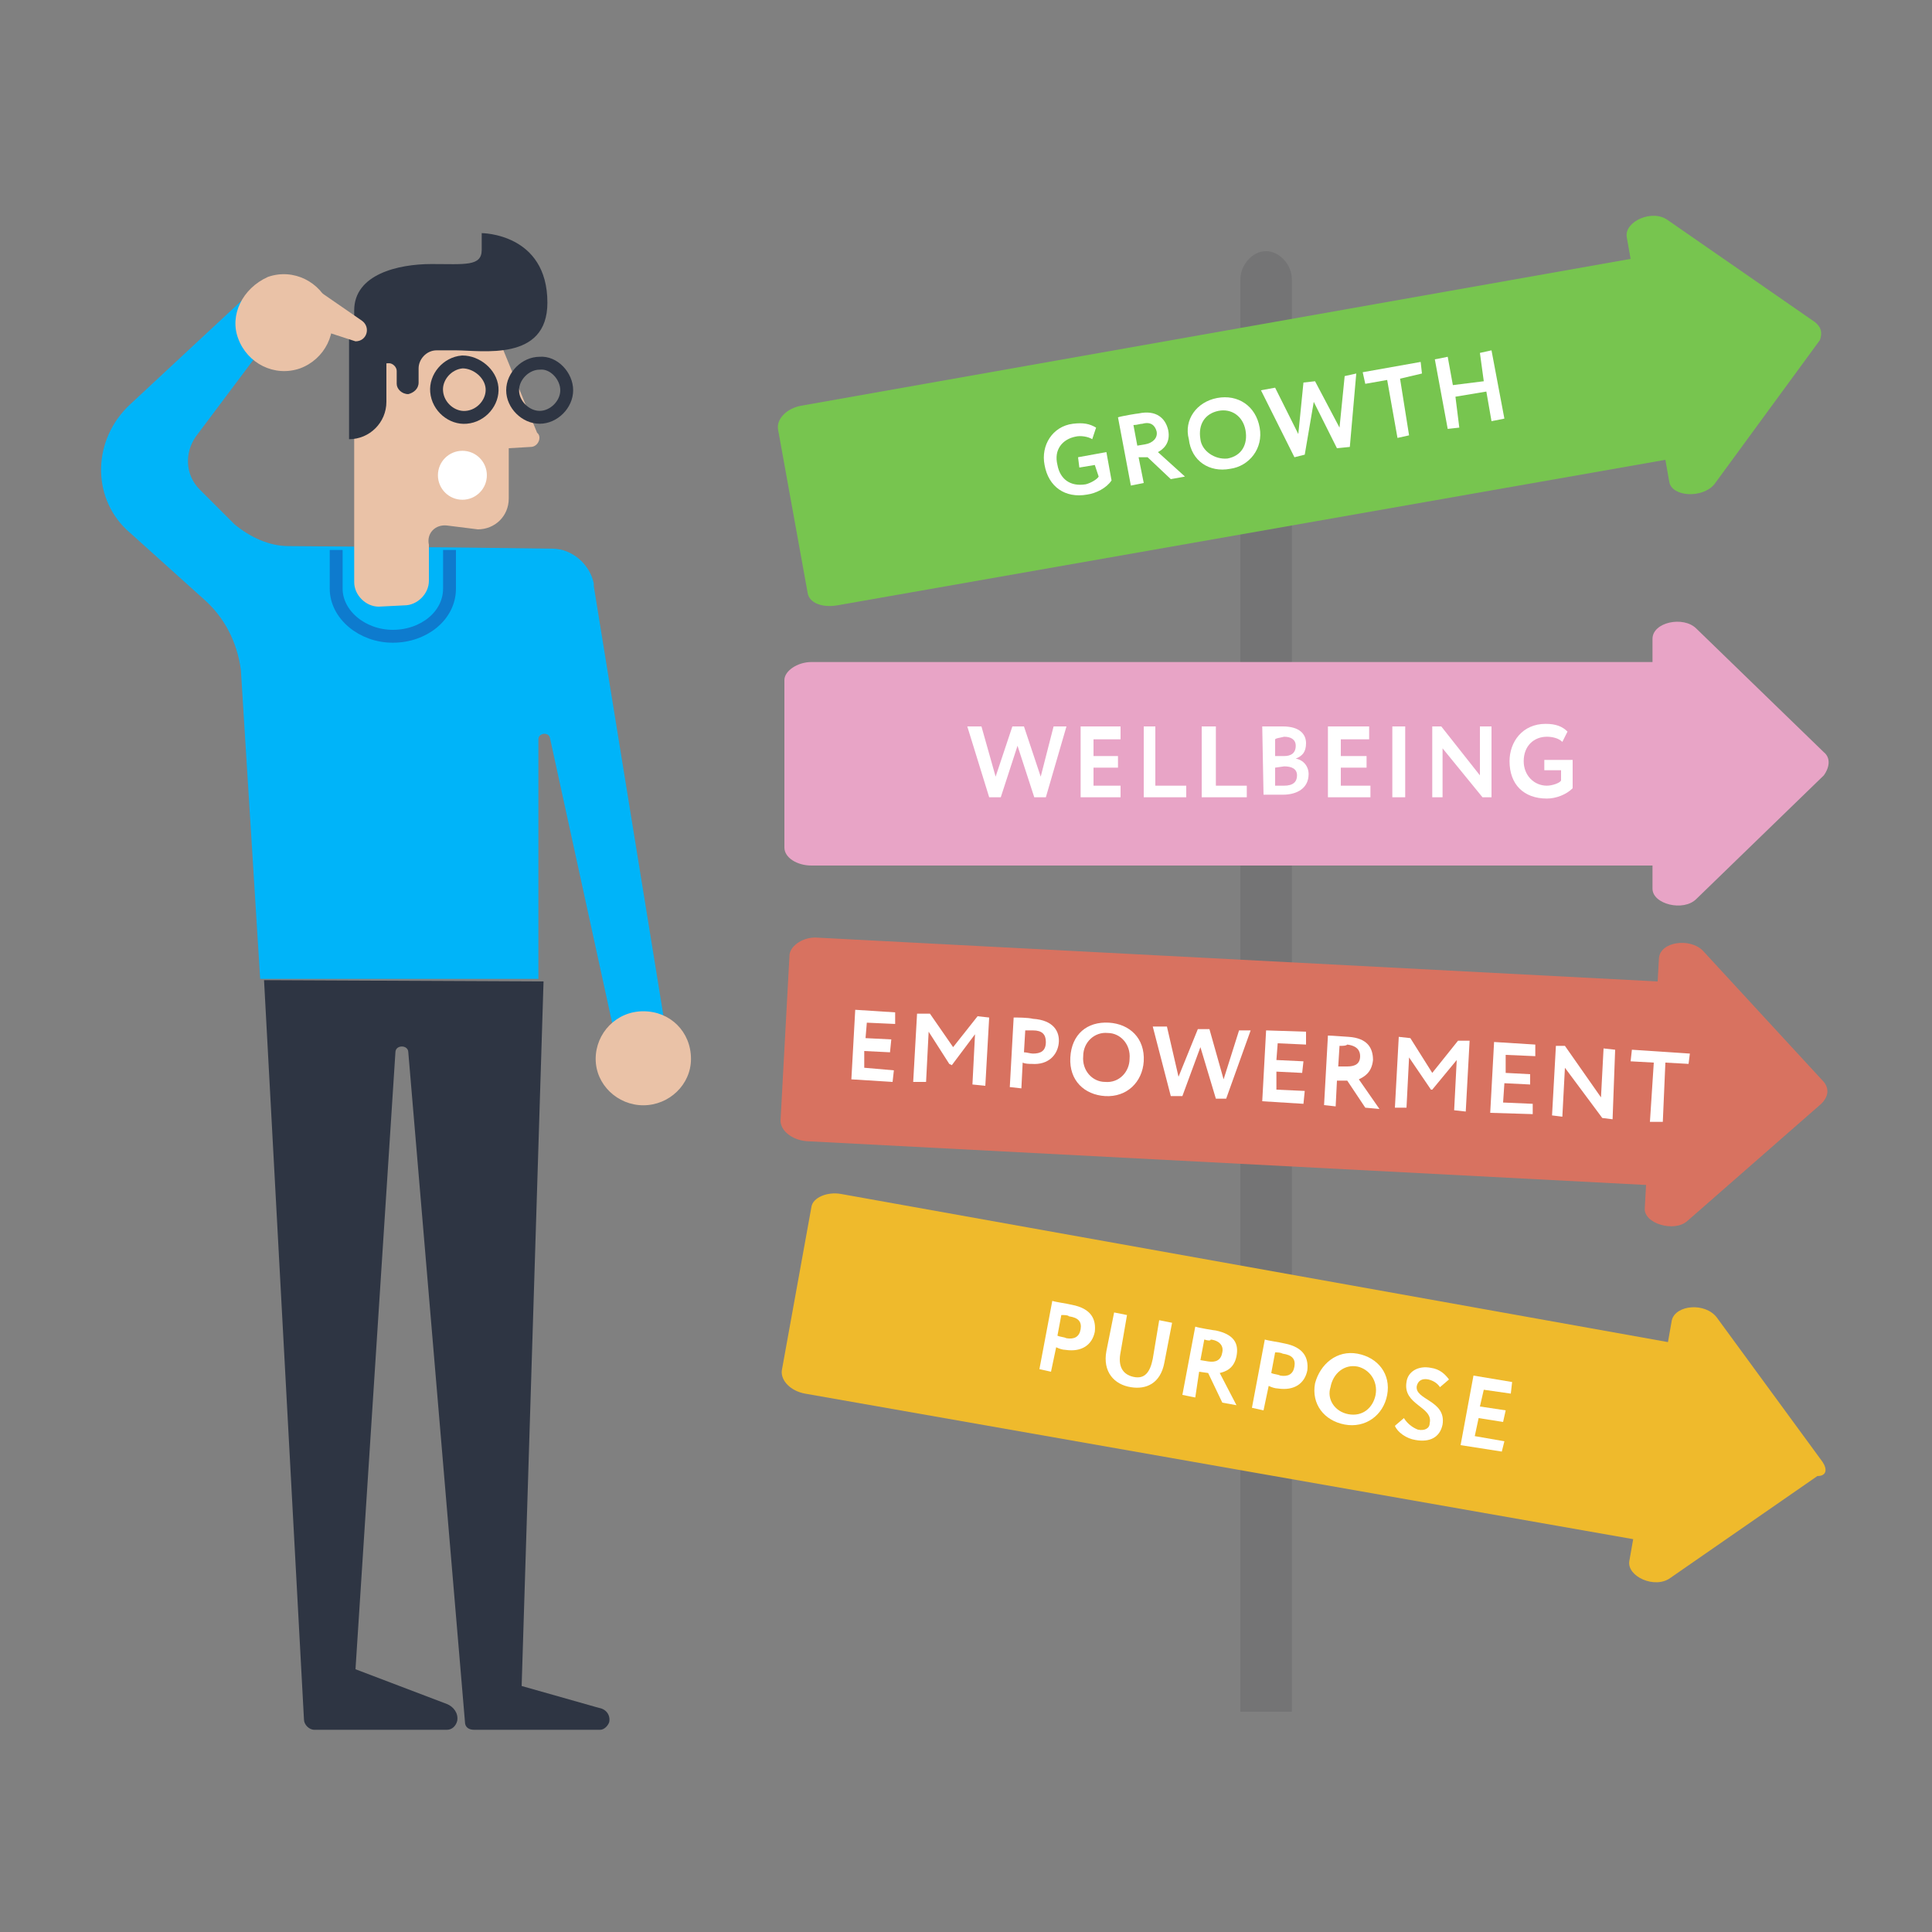 <?xml version="1.0" encoding="utf-8"?>
<!-- Generator: Adobe Illustrator 22.1.0, SVG Export Plug-In . SVG Version: 6.00 Build 0)  -->
<svg version="1.1" id="Layer_1" xmlns="http://www.w3.org/2000/svg" xmlns:xlink="http://www.w3.org/1999/xlink" x="0px" y="0px"
	 width="150px" height="150px" viewBox="0 0 150 150" style="enable-background:new 0 0 150 150;" xml:space="preserve">
<rect x="0" y="0" width="150" height="150" fill="#808080" stroke="none"/>
<style type="text/css">
	.st0{fill:#2E3543;}
	.st1{fill:#00B4F9;}
	.st2{fill:#EAC2A7;}
	.st3{fill:none;stroke:#0E7BCE;}
	.st4{fill:none;stroke:#2E3543;}
	.st5{fill:#FFFFFF;}
	.st6{fill:#747475;}
	.st7{fill:#D87260;}
	.st8{fill:#E8A4C6;}
	.st9{fill:#77C54F;}
	.st10{fill:#EFBA2C;}
</style>
<path id="Fill-1" class="st0" d="M20.5,76.1l3.1,57.4c0,0.4,0.4,0.8,0.8,0.8h10.3c0.4,0,0.7-0.3,0.8-0.7c0.1-0.6-0.3-1.1-0.8-1.3
	l-7.1-2.7l3.1-47.9c0-0.6,1-0.6,1,0l4.4,52c0,0.4,0.3,0.6,0.7,0.6h9.8c0.3,0,0.6-0.3,0.7-0.6c0.1-0.5-0.2-1-0.8-1.1l-6-1.7l1.7-54.7
	L20.5,76.1z"/>
<path id="Fill-3" class="st1" d="M52,81.9l-5.9-36.4v-0.2l0,0c-0.3-1.5-1.7-2.7-3.2-2.7l-7.9-0.1l-12.6-0.1c-1.5,0-3-0.7-4.2-1.7
	L15.5,38c-1.1-1.1-1.2-2.8-0.3-4.1l6-8l-1-3.9l-10.1,9.4c-2.9,2.7-3,7.1-0.3,9.7l6,5.4c1.6,1.4,2.6,3.3,2.9,5.5L20.2,76h21.6V57.4
	c0-0.5,0.8-0.6,0.9-0.1l5.5,25.2L52,81.9z"/>
<g id="Group-15" transform="translate(39.648, 64.114)">
	<g id="Clip-14">
	</g>
	<path id="Fill-13" class="st2" d="M14,18.1c0,2-1.7,3.6-3.7,3.6s-3.7-1.6-3.7-3.6s1.6-3.7,3.7-3.7S14,16,14,18.1"/>
</g>
<path id="Fill-5" class="st2" d="M18.5,26.3c0.7,1.9,2.8,3,4.8,2.3c1.9-0.7,3-2.8,2.3-4.8c-0.7-1.9-2.8-3-4.8-2.3
	C18.8,22.4,17.8,24.5,18.5,26.3"/>
<path id="Fill-7" class="st2" d="M27.5,26.3v18.9c0,1,0.9,1.9,1.9,1.9l0,0l2-0.1c1,0,1.9-0.9,1.9-1.9v-2.8c-0.2-0.9,0.5-1.6,1.4-1.5
	l2.4,0.3c1.3,0,2.4-1,2.4-2.4v-3.9l1.7-0.1c0.6,0,0.9-0.8,0.5-1.1l-2.9-7.1L27.5,26.3z"/>
<path id="Stroke-21" class="st3" d="M34.9,42.7v3c0,2.1-2,3.7-4.4,3.7c-2.4,0-4.4-1.7-4.4-3.7v-3"/>
<path id="Stroke-29" class="st4" d="M38.2,30.1c0.1,1.1-0.8,2.2-2,2.3c-1.1,0.1-2.2-0.8-2.3-2c-0.1-1.1,0.8-2.2,2-2.3
	C37,28.1,38.1,29,38.2,30.1z"/>
<path id="Stroke-30" class="st4" d="M44,30.3c0,1.1-1,2.1-2.1,2.1c-1.1,0-2.1-1-2.1-2.1s1-2.1,2.1-2.1C43,28.1,44,29.2,44,30.3z"/>
<circle id="Oval" class="st5" cx="35.9" cy="36.9" r="1.9"/>
<path id="Fill-9" class="st0" d="M28.2,28.3c-0.4,0-0.7-0.3-0.7-0.7c0-0.7,0-1.7,0-3.5c0-2.8,3.4-3.6,6-3.6c2.6,0,3.9,0.2,3.9-1.1
	v-1.3c0,0,5.1,0,5.1,5.4c0,4.6-5.1,3.7-7.1,3.7h-1.5c-0.8,0-1.4,0.7-1.4,1.4v1.1c0,0.5-0.4,0.8-0.8,0.9l0,0c-0.5,0-0.9-0.4-0.9-0.8
	v-1c0-0.3-0.3-0.6-0.6-0.6L28.2,28.3z"/>
<path id="Rectangle" class="st0" d="M27.2,25.4H30v5.8c0,1.6-1.3,2.9-2.9,2.9V25.4z"/>
<path id="Fill-11" class="st2" d="M23.9,22l4.2,2.9c0.7,0.5,0.4,1.6-0.5,1.6l-3.7-1.2C23.9,25.3,23.9,22,23.9,22z"/>
<path id="Fill-1_1_" class="st6" d="M100.3,132.9h-4V21.7c0-1.1,0.9-2.2,2-2.2c1,0,2,1,2,2.2V132.9z"/>
<path id="Fill-3_1_" class="st7" d="M141.6,84l-9.4-10.2c-1-1-3.3-0.7-3.4,0.6l-0.1,1.8l-65.2-3.4c-1.1-0.1-2.1,0.6-2.2,1.3L60.6,87
	c0,0.8,0.9,1.5,2,1.6l65.2,3.4l-0.1,1.8c-0.1,1.2,2.3,1.9,3.3,1l10.4-9.1C142,85.1,142,84.5,141.6,84"/>
<polygon id="Fill-39" class="st5" points="66.4,78.4 69.5,78.6 69.5,79.5 67.3,79.4 67.2,80.6 69.2,80.7 69.1,81.7 67.1,81.6 
	67.1,82.9 69.4,83.1 69.3,84 66.1,83.8 "/>
<polygon id="Fill-40" class="st5" points="71.2,78.7 72.2,78.7 74,81.3 75.9,78.9 76.8,79 76.5,84.3 75.5,84.2 75.7,80.3 73.9,82.7 
	73.7,82.6 72.1,80.1 71.9,84 70.9,84 "/>
<path id="Fill-41" class="st5" d="M79.6,80l-0.1,1.7c0.2,0,0.5,0.1,0.7,0.1c0.6,0,1-0.2,1-0.9c0-0.6-0.3-0.9-1-0.9
	C80.1,80,79.8,80,79.6,80z M78.4,84.4l0.3-5.4c0.3,0,1.1,0,1.5,0.1c1.6,0.1,2.1,1,2,1.9s-0.8,1.7-2.1,1.6c-0.2,0-0.5,0-0.7-0.1
	l-0.1,2L78.4,84.4z"/>
<path id="Fill-42" class="st5" d="M85.8,84c1.1,0.1,1.9-0.8,1.9-1.8c0.1-1.1-0.7-2-1.7-2c-1-0.1-1.9,0.7-1.9,1.8
	C84,83.1,84.8,84,85.8,84 M86.1,79.4c1.6,0.1,2.8,1.2,2.7,3c-0.1,1.6-1.3,2.8-3,2.7c-1.6-0.1-2.8-1.2-2.7-3
	C83.2,80.3,84.4,79.3,86.1,79.4"/>
<polygon id="Fill-43" class="st5" points="95.2,85.3 94.4,85.3 93.2,81.3 91.8,85.1 90.9,85.1 89.5,79.7 90.6,79.7 91.5,83.6 
	93,79.9 93.9,79.9 95,83.8 96.2,80 97.1,80 "/>
<polygon id="Fill-44" class="st5" points="98.3,80 101.4,80.1 101.4,81.1 99.2,81 99.1,82.3 101.2,82.4 101.1,83.3 99.1,83.2 
	99.1,84.6 101.3,84.7 101.2,85.7 98,85.5 "/>
<path id="Fill-45" class="st5" d="M104,81.2l-0.1,1.6h0.7c0.6,0,1-0.2,1-0.8c0-0.4-0.2-0.8-1-0.9C104.5,81.2,104.3,81.2,104,81.2z
	 M102.8,85.8l0.3-5.4c0.3,0,1.5,0.1,1.6,0.1c1.5,0.1,1.9,0.9,1.9,1.8c-0.1,1-0.7,1.3-1.1,1.5l1.6,2.3L106,86l-1.4-2.1h-0.8l-0.1,2
	L102.8,85.8z"/>
<polygon id="Fill-46" class="st5" points="108.6,80.5 109.5,80.6 111.2,83.3 113.2,80.8 114.1,80.8 113.8,86.3 112.9,86.2 
	113.1,82.3 111.2,84.6 111.1,84.6 109.4,82.1 109.2,86 108.3,86 "/>
<polygon id="Fill-47" class="st5" points="116,80.9 119.2,81.1 119.2,82 116.9,81.9 116.9,83.3 118.8,83.4 118.8,84.2 116.8,84.1 
	116.7,85.6 119,85.7 119,86.5 115.7,86.4 "/>
<polygon id="Fill-48" class="st5" points="124.4,86.8 121.5,82.9 121.3,86.7 120.5,86.6 120.8,81.2 121.5,81.2 124.3,85.2 
	124.5,81.4 125.4,81.5 125.2,86.9 "/>
<polygon id="Fill-49" class="st5" points="126.7,81.5 131.2,81.8 131.1,82.6 129.3,82.5 129.1,87.1 128.1,87.1 128.4,82.5 
	126.6,82.4 "/>
<path id="Fill-5_1_" class="st8" d="M141.6,58.4l-9.9-9.6c-1-1-3.4-0.5-3.4,0.8v1.8H63c-1.1,0-2.1,0.7-2.1,1.4v13
	c0,0.8,1,1.4,2.1,1.4h65.3v1.8c0,1.2,2.4,1.8,3.4,0.8l9.9-9.6C142.1,59.5,142.1,58.8,141.6,58.4"/>
<path id="Fill-7_1_" class="st9" d="M140.9,25l-11.4-7.9c-1.2-0.9-3.4,0.1-3.2,1.3l0.3,1.7L62.2,31.5c-1.1,0.2-1.9,1-1.8,1.8
	L62.7,46c0.1,0.8,1.1,1.2,2.3,1l64.3-11.3l0.3,1.7c0.2,1.2,2.6,1.3,3.5,0.2l8.2-11.2C141.5,25.8,141.4,25.4,140.9,25"/>
<path id="Fill-11_1_" class="st5" d="M83.7,35.5l2.2-0.4l0.4,2.2c-0.4,0.6-1.2,1-1.9,1.1c-1.7,0.3-3-0.6-3.3-2.3
	c-0.3-1.5,0.6-3,2.2-3.2c0.8-0.1,1.3,0,1.8,0.3l-0.3,0.9c-0.3-0.2-0.9-0.3-1.3-0.2c-1,0.2-1.7,1-1.4,2.2c0.2,1.1,1,1.7,2.2,1.5
	c0.4-0.1,0.9-0.4,1-0.6L85,36.1l-1.2,0.2L83.7,35.5z"/>
<path id="Fill-13_1_" class="st5" d="M88,33l0.3,1.6l0.6-0.1c0.6-0.1,1-0.5,0.9-1c-0.1-0.4-0.4-0.8-1.1-0.6C88.5,32.9,88.3,33,88,33
	z M87.8,37.7l-1-5.3c0.3-0.1,1.5-0.3,1.6-0.3c1.4-0.3,2.1,0.4,2.3,1.3c0.2,1-0.4,1.5-0.8,1.7L92,37l-1.1,0.2l-1.8-1.7h-0.7l0.4,2
	L87.8,37.7z"/>
<path id="Fill-15" class="st5" d="M95.3,35.6c1.1-0.2,1.6-1.1,1.4-2.2c-0.2-1.1-1.1-1.7-2.1-1.5c-1,0.2-1.6,1-1.4,2.2
	C93.3,35,94.3,35.7,95.3,35.6 M94.5,30.9c1.6-0.3,3,0.6,3.3,2.3c0.3,1.6-0.8,3-2.3,3.2c-1.6,0.3-3-0.6-3.2-2.3
	C91.9,32.6,92.9,31.2,94.5,30.9"/>
<polygon id="Fill-17" class="st5" points="104.8,34.7 103.8,34.8 102,31.2 101.3,35.3 100.5,35.5 97.9,30.3 99,30.1 100.8,33.7 
	101.2,29.7 102.1,29.6 104,33.2 104.4,29.2 105.3,29 "/>
<polygon id="Fill-19" class="st5" points="105.8,28.9 110.3,28.1 110.4,29 108.7,29.4 109.4,33.8 108.5,34 107.7,29.5 106,29.8 "/>
<polygon id="Fill-21" class="st5" points="115.4,30.4 113,30.8 113.3,33.2 112.4,33.3 111.4,27.9 112.4,27.7 112.8,29.9 115.2,29.6 
	114.9,27.4 115.8,27.2 116.8,32.5 115.8,32.7 "/>
<path id="Fill-9_1_" class="st10" d="M141.5,113.5l-8.2-11.2c-0.9-1.2-3.2-1-3.5,0.2l-0.3,1.7L65.3,92.7c-1.1-0.2-2.2,0.3-2.3,1
	l-2.3,12.7c-0.1,0.8,0.7,1.6,1.8,1.8l64.3,11.3l-0.3,1.7c-0.2,1.2,2,2.2,3.2,1.3l11.4-7.9C141.8,114.6,141.9,114.1,141.5,113.5"/>
<path id="Fill-50" class="st5" d="M82.4,102.1l-0.3,1.6c0.2,0.1,0.5,0.1,0.7,0.2c0.6,0.1,1-0.1,1.1-0.7s-0.2-0.9-0.9-1
	C82.9,102.1,82.7,102.1,82.4,102.1z M80.7,106.3l1-5.3c0.3,0.1,1.1,0.2,1.5,0.3c1.6,0.3,1.9,1.2,1.8,2.1c-0.2,1-1,1.6-2.3,1.4
	c-0.2,0-0.5-0.1-0.7-0.2l-0.4,1.9L80.7,106.3z"/>
<path id="Fill-51" class="st5" d="M90.4,105.8c-0.3,1.6-1.4,2.1-2.6,1.9c-1.3-0.2-2.2-1.2-1.9-2.8l0.6-3l1,0.2L87,105
	c-0.2,1,0.1,1.7,1,1.9c0.9,0.2,1.3-0.4,1.5-1.4l0.5-3l1,0.2L90.4,105.8z"/>
<path id="Fill-52" class="st5" d="M93.5,104l-0.3,1.6l0.6,0.1c0.6,0.1,1-0.1,1.1-0.7c0.1-0.4-0.1-0.9-0.9-1
	C94,104.1,93.8,104.1,93.5,104z M91.8,108.3l1-5.3c0.3,0.1,1.5,0.3,1.6,0.3c1.4,0.3,1.8,1,1.6,2c-0.2,1-0.9,1.2-1.3,1.3l1.3,2.5
	l-1.1-0.2l-1.1-2.3l-0.7-0.1l-0.3,2L91.8,108.3z"/>
<path id="Fill-53" class="st5" d="M99,105l-0.3,1.6c0.2,0.1,0.5,0.1,0.7,0.2c0.6,0.1,1-0.1,1.1-0.7c0.1-0.6-0.2-0.9-0.9-1
	C99.4,105,99.2,105,99,105z M97.2,109.3l1-5.3c0.3,0.1,1.1,0.2,1.5,0.3c1.6,0.3,1.9,1.2,1.8,2.1c-0.2,1-1,1.6-2.3,1.4
	c-0.2,0-0.5-0.1-0.7-0.2l-0.4,1.9L97.2,109.3z"/>
<path id="Fill-54" class="st5" d="M104.7,109.8c1.1,0.2,1.9-0.5,2.1-1.5c0.2-1.1-0.5-2-1.4-2.2c-1-0.2-1.9,0.5-2.1,1.6
	C103,108.6,103.6,109.6,104.7,109.8 M105.4,105.1c1.6,0.3,2.6,1.6,2.3,3.2c-0.3,1.6-1.7,2.6-3.3,2.3c-1.6-0.3-2.6-1.6-2.3-3.2
	C102.5,105.9,103.8,104.8,105.4,105.1"/>
<path id="Fill-55" class="st5" d="M109.2,107.3c0.1-0.8,0.9-1.3,1.9-1.1c0.7,0.1,1.1,0.5,1.4,0.9l-0.7,0.6c-0.2-0.3-0.5-0.5-0.9-0.6
	c-0.5-0.1-0.8,0.1-0.9,0.5c-0.2,1.1,2.3,1.1,2,3c-0.2,1-1,1.4-2.1,1.2c-0.7-0.1-1.4-0.6-1.6-1.1l0.7-0.6c0.3,0.5,0.8,0.8,1.1,0.9
	c0.5,0.1,0.9-0.1,0.9-0.5C111.3,109.2,108.9,109.1,109.2,107.3"/>
<polygon id="Fill-56" class="st5" points="114.4,106.8 117.4,107.3 117.3,108.2 115.2,107.9 114.9,109.2 116.9,109.5 116.7,110.4 
	114.8,110.1 114.5,111.5 116.8,111.9 116.6,112.7 113.4,112.2 "/>
<polygon id="Fill-23" class="st5" points="81.2,61.9 80.3,61.9 79,57.9 77.7,61.9 76.8,61.9 75.1,56.4 76.2,56.4 77.3,60.3 
	78.6,56.4 79.5,56.4 80.8,60.3 81.8,56.4 82.8,56.4 "/>
<polygon id="Fill-25" class="st5" points="83.9,56.4 87,56.4 87,57.4 84.9,57.4 84.9,58.7 86.8,58.7 86.8,59.6 84.9,59.6 84.9,61 
	87,61 87,61.9 83.9,61.9 "/>
<polygon id="Fill-27" class="st5" points="88.8,56.4 89.7,56.4 89.7,61 92.1,61 92.1,61.9 88.8,61.9 "/>
<polygon id="Fill-29" class="st5" points="93.3,56.4 94.4,56.4 94.4,61 96.8,61 96.8,61.9 93.3,61.9 "/>
<path id="Fill-31" class="st5" d="M99,59.6V61c0.1,0,0.4,0,0.7,0c0.7,0,1-0.3,1-0.8s-0.4-0.7-1-0.7L99,59.6L99,59.6z M99,57.4v1.3
	h0.7c0.5,0,0.9-0.2,0.9-0.8c0-0.5-0.4-0.7-0.9-0.7C99.3,57.3,99.1,57.3,99,57.4z M98,56.4c0.3,0,1,0,1.6,0c1.3,0,1.8,0.6,1.8,1.3
	c0,0.7-0.3,1-0.8,1.2l0,0c0.6,0.1,1,0.6,1,1.2c0,1.1-0.9,1.6-2,1.6c-0.5,0-1.2,0-1.5,0L98,56.4L98,56.4z"/>
<polygon id="Fill-33" class="st5" points="103.1,56.4 106.3,56.4 106.3,57.4 104.1,57.4 104.1,58.7 106.1,58.7 106.1,59.6 
	104.1,59.6 104.1,61 106.4,61 106.4,61.9 103.1,61.9 "/>
<polygon id="Fill-35" class="st5" points="108.1,61.9 109.1,61.9 109.1,56.4 108.1,56.4 "/>
<polygon id="Fill-37" class="st5" points="115.1,61.9 112,58.1 112,61.9 111.2,61.9 111.2,56.4 111.9,56.4 114.9,60.2 114.9,56.4 
	115.8,56.4 115.8,61.9 "/>
<path id="Fill-38" class="st5" d="M119.9,59h2.2v2.2c-0.5,0.5-1.3,0.8-2,0.8c-1.8,0-2.9-1.1-2.9-2.9c0-1.5,1-2.9,2.8-2.9
	c0.8,0,1.3,0.2,1.7,0.6l-0.4,0.8c-0.3-0.3-0.8-0.4-1.2-0.4c-1,0-1.8,0.7-1.8,1.9c0,1.1,0.8,1.9,1.8,1.9c0.4,0,1-0.2,1.1-0.4v-0.8
	h-1.3C119.9,59.8,119.9,59,119.9,59z"/>
</svg>
